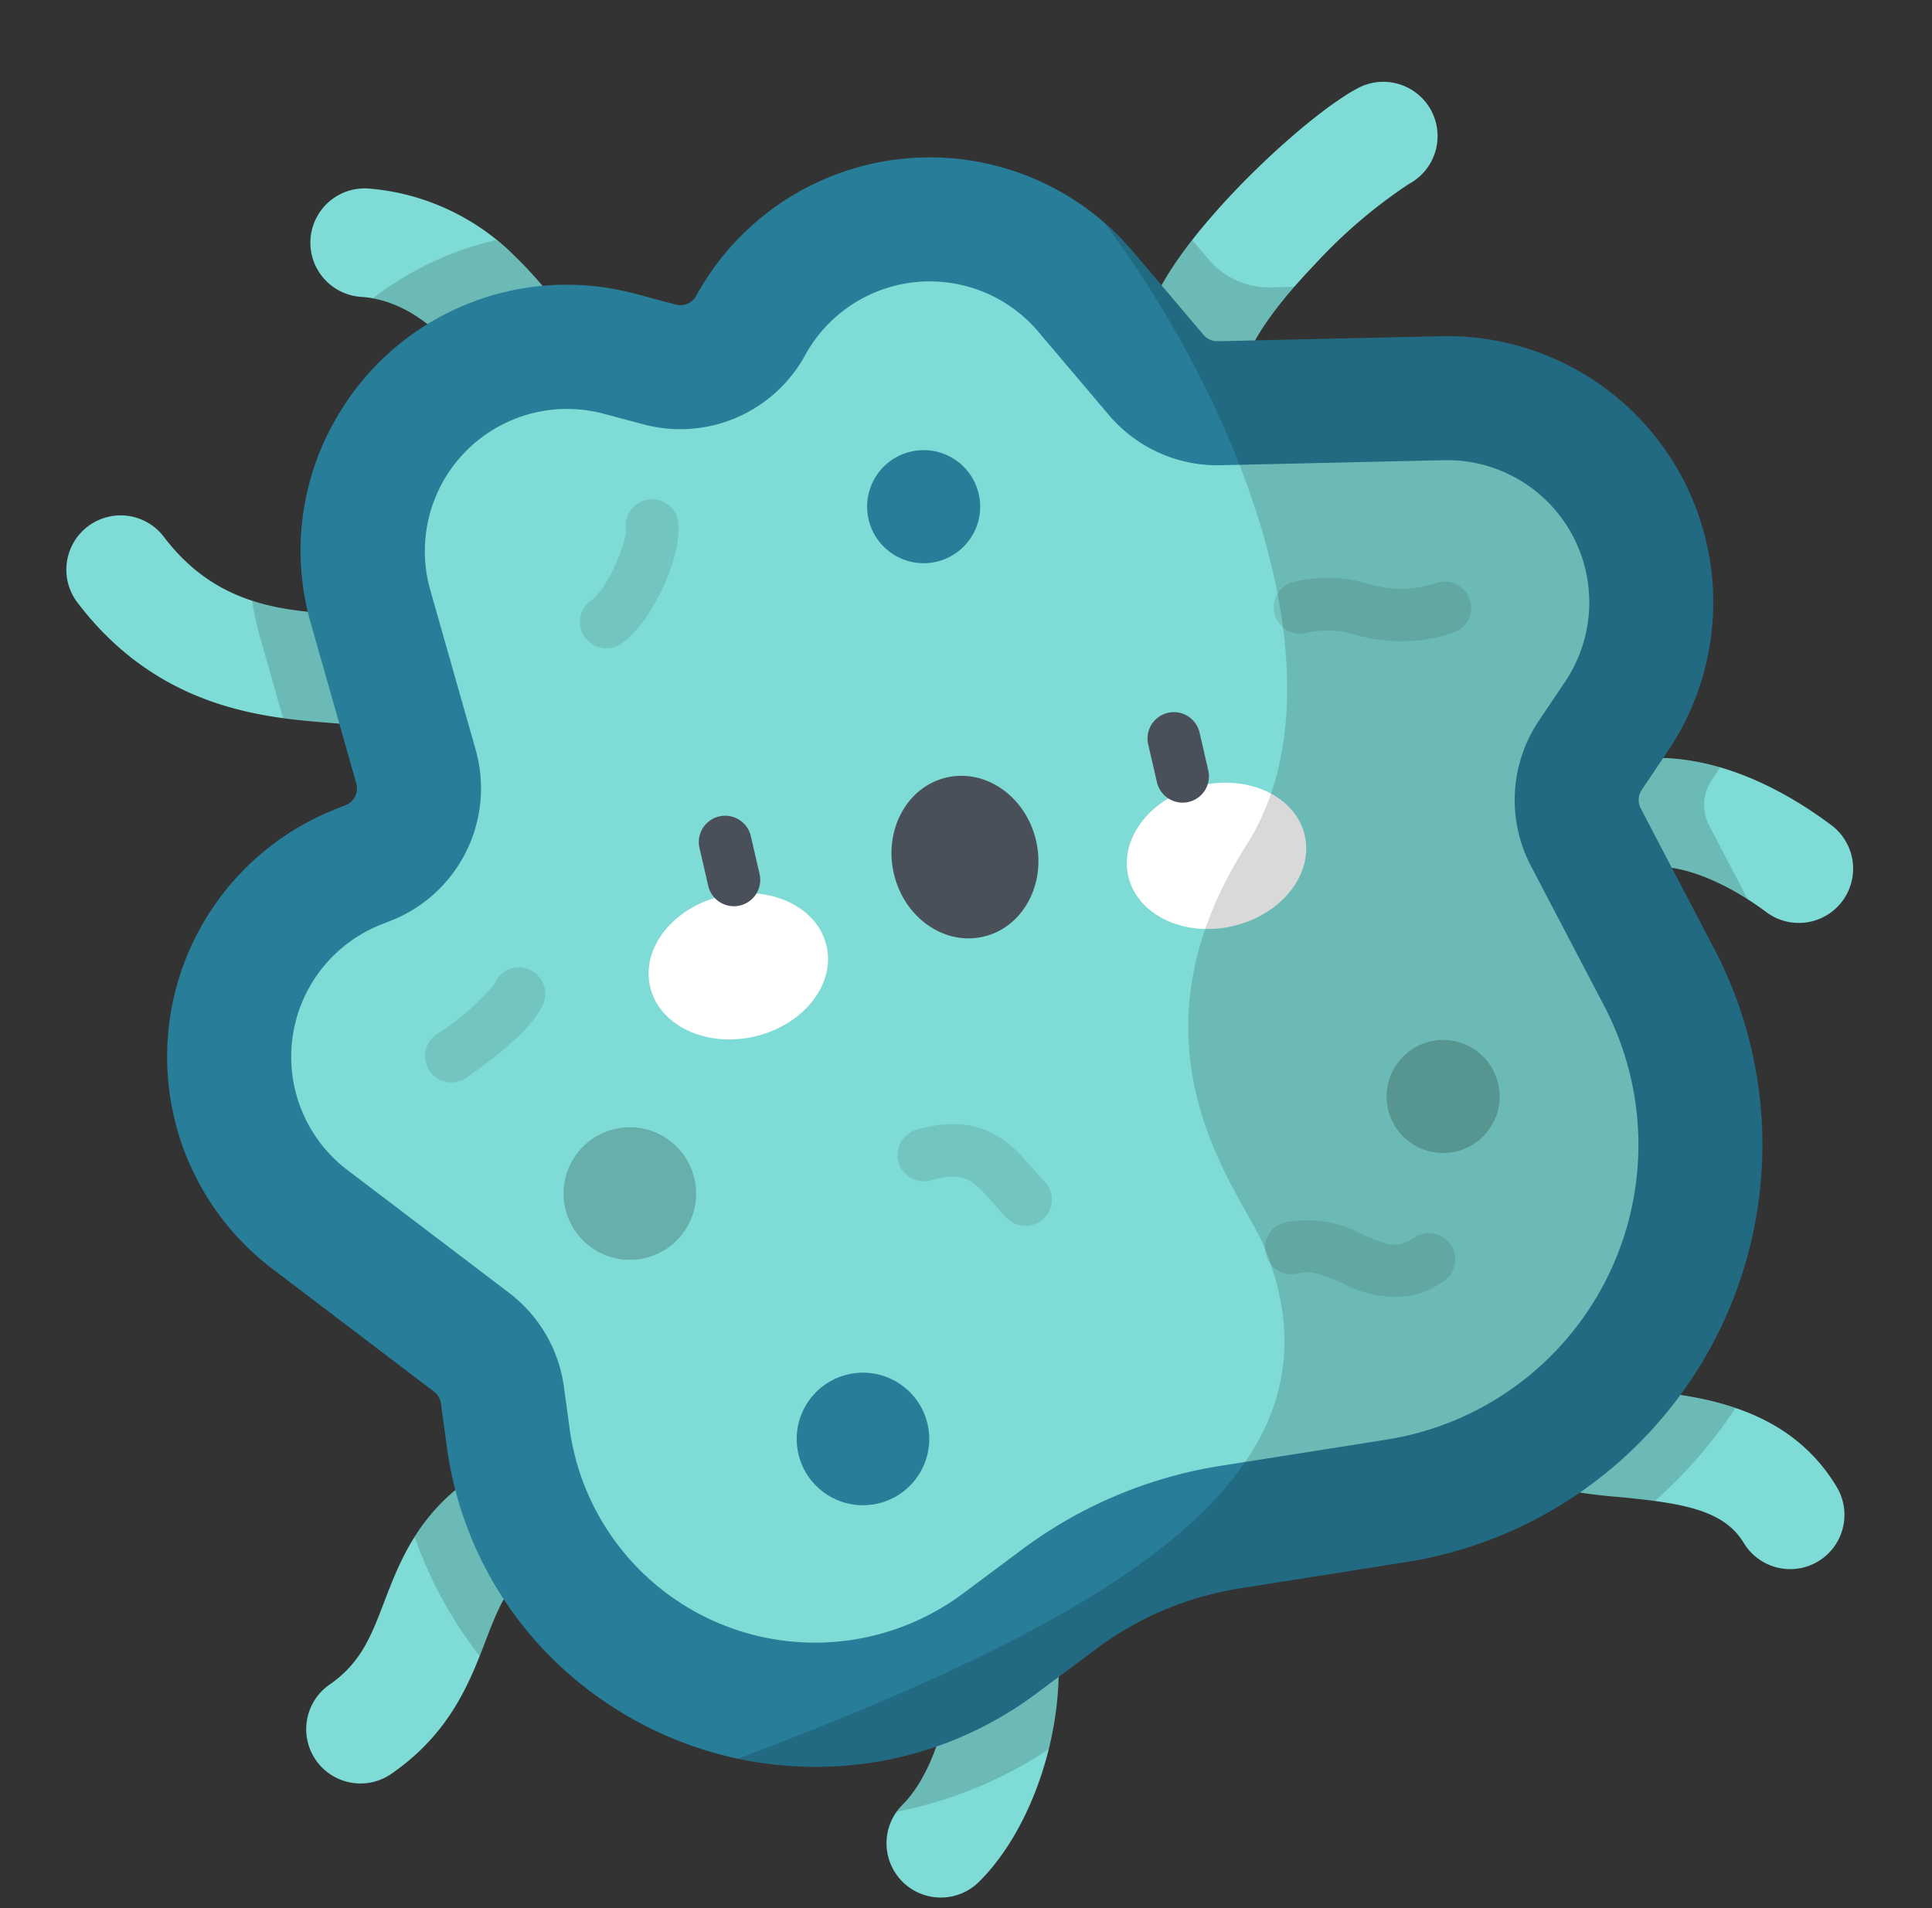 <svg xmlns="http://www.w3.org/2000/svg" width="139.929" height="138.217" viewBox="0 0 139.929 138.217">
  <rect x="0" y="0" width="139.929" height="138.217" fill="#333333" stroke="none"/>
  <g id="bacteria" transform="translate(-2.189 20.143) rotate(-13)">
    <g id="Group_11" data-name="Group 11" transform="translate(0)">
      <path id="Path_7" data-name="Path 7" d="M85.575,56.539q.12,0,.241-.007a3.932,3.932,0,0,0,3.691-3.754c.346-.64,1.9-2.5,6.052-5.222a36.959,36.959,0,0,1,7.985-4.167,3.932,3.932,0,0,0-1.985-7.609c-2.6.678-7.366,3.155-11.338,5.89-6.054,4.169-8.776,7.72-8.568,11.174A3.932,3.932,0,0,0,85.575,56.539ZM89.45,52.9Zm.053-.528a.012.012,0,0,0,0,0A.012.012,0,0,1,89.5,52.37Z" transform="translate(-0.449 -26.586)" fill="#7fdbd5"/>
      <path id="Path_8" data-name="Path 8" d="M418.738,384.066a3.922,3.922,0,0,0,1.452-.279c4.821-1.918,7.033-5.207,8.81-7.849,1.553-2.309,2.531-3.653,4.567-4.42a3.932,3.932,0,1,0-2.771-7.359c-4.487,1.69-6.613,4.85-8.321,7.39-1.47,2.186-2.631,3.913-5.192,4.931a3.932,3.932,0,0,0,1.455,7.586Z" transform="translate(-414.804 -271.362)" fill="#7fdbd5"/>
      <path id="Path_9" data-name="Path 9" d="M419.21,94.184a3.932,3.932,0,0,0,1.36-7.622c-.689-.254-1.4-.481-2.157-.722-3.891-1.242-8.3-2.649-10.829-8.231a3.932,3.932,0,1,0-7.163,3.244c3.97,8.765,11.251,11.089,15.6,12.478.67.214,1.3.416,1.829.61A3.935,3.935,0,0,0,419.21,94.184Z" transform="translate(-398.086 -56.15)" fill="#7fdbd5"/>
      <path id="Path_10" data-name="Path 10" d="M346,19.544a3.934,3.934,0,0,0,3.7-5.253c-.03-.084-.064-.181-.1-.29a28.63,28.63,0,0,0-3.191-6.684A16.9,16.9,0,0,0,337.176.168,3.932,3.932,0,1,0,334.908,7.7c4.676,1.408,6.626,7.032,7.267,8.88.046.133.087.252.124.354A3.933,3.933,0,0,0,346,19.544Z" transform="translate(-307.596 0)" fill="#7fdbd5"/>
      <path id="Path_11" data-name="Path 11" d="M75.736,424.868a3.934,3.934,0,0,0,3.738-5.153c-2.167-6.638-8.432-8.742-13.005-10.278a30.587,30.587,0,0,1-3.579-1.353,3.932,3.932,0,0,0-3.511,7.036,36.266,36.266,0,0,0,4.587,1.771c4.285,1.439,7.158,2.583,8.034,5.264A3.933,3.933,0,0,0,75.736,424.868Z" transform="translate(32.581 -303.997)" fill="#7fdbd5"/>
      <path id="Path_12" data-name="Path 12" d="M287.863,450.1a3.914,3.914,0,0,0,2.064-.588c4.871-3.012,8.95-10,9.486-16.255a3.932,3.932,0,0,0-7.834-.673c-.322,3.748-3.026,8.533-5.787,10.24a3.932,3.932,0,0,0,2.071,7.276Z" transform="translate(-244.835 -319.891)" fill="#7fdbd5"/>
      <path id="Path_13" data-name="Path 13" d="M31.033,254.252a3.932,3.932,0,0,0,3-6.471c-5.515-6.518-12.03-9.21-17.872-7.386A3.932,3.932,0,1,0,18.5,247.9c3.111-.971,6.959,1.925,9.526,4.959A3.923,3.923,0,0,0,31.033,254.252Z" transform="translate(88.427 -178.845)" fill="#7fdbd5"/>
    </g>
    <path id="Path_14" data-name="Path 14" d="M410.277,115.689a3.928,3.928,0,0,1-5.048,2.33c-.526-.194-1.159-.4-1.829-.61-.894-.285-1.913-.612-3-1.024l-.3-6a23.736,23.736,0,0,1,.026-2.792,26,26,0,0,0,5.666,2.329c.755.241,1.469.469,2.157.722A3.932,3.932,0,0,1,410.277,115.689Z" transform="translate(-385.463 -80.229)" opacity="0.15"/>
    <path id="Path_15" data-name="Path 15" d="M284.936,443.242c-.337,0-.673-.008-1.008-.019a3.937,3.937,0,0,1,.538-.4c2.761-1.707,5.465-6.492,5.787-10.24a3.932,3.932,0,0,1,7.834.673,22.361,22.361,0,0,1-2.405,8.032A30.465,30.465,0,0,1,284.936,443.242Z" transform="translate(-243.509 -319.891)" opacity="0.15"/>
    <path id="Path_16" data-name="Path 16" d="M419.9,364.159a3.932,3.932,0,0,1,2.771,7.359c-2.036.766-3.014,2.11-4.567,4.419-.213.316-.432.642-.661.974a30.083,30.083,0,0,1-2.644-9.474A14.209,14.209,0,0,1,419.9,364.159Z" transform="translate(-403.912 -271.363)" opacity="0.15"/>
    <path id="Path_17" data-name="Path 17" d="M346,31.267c.038.11.072.207.1.29a3.932,3.932,0,1,1-7.407,2.64c-.036-.1-.077-.221-.124-.354-.6-1.738-2.365-6.816-6.462-8.585a23.091,23.091,0,0,1,9.592-2.1h.067c.359.453.707.927,1.041,1.427A28.649,28.649,0,0,1,346,31.267Z" transform="translate(-303.991 -17.266)" opacity="0.15"/>
    <path id="Path_18" data-name="Path 18" d="M87.749,416.891a36.266,36.266,0,0,1-4.587-1.771,3.932,3.932,0,0,1,3.511-7.036,30.557,30.557,0,0,0,3.579,1.354,33.771,33.771,0,0,1,7.153,3.068,34.2,34.2,0,0,1-7.207,5.249C89.443,417.469,88.627,417.186,87.749,416.891Z" transform="translate(8.798 -303.997)" opacity="0.15"/>
    <path id="Path_19" data-name="Path 19" d="M137.291,67.749l.844,1.638a5.723,5.723,0,0,0,3.926,2.982l1.674.347c-2.832,2.056-3.983,3.458-4.274,4a3.932,3.932,0,0,1-3.691,3.753q-.121.007-.241.007a3.932,3.932,0,0,1-3.921-3.695C131.436,73.932,133.257,71.019,137.291,67.749Z" transform="translate(-50.404 -50.52)" opacity="0.15"/>
    <path id="Path_20" data-name="Path 20" d="M57.184,242.667h0a3.213,3.213,0,0,0-.914,3.157l1.518,5.825c-2.488-2.533-5.729-4.586-8.42-3.747a3.932,3.932,0,1,1-2.344-7.506,13.712,13.712,0,0,1,10.954,1.488C57.719,242.15,57.456,242.412,57.184,242.667Z" transform="translate(57.563 -178.846)" opacity="0.15"/>
    <path id="Path_21" data-name="Path 21" d="M74.289,138.974a26.809,26.809,0,0,0,10.845-2.3l4.878-2.143a23.444,23.444,0,0,1,9.486-1.992c.549,0,1.1.02,1.652.058l12.134.852c.729.051,1.466.077,2.193.077A30.606,30.606,0,0,0,145.042,95.2l-2.9-11.114a1.318,1.318,0,0,1,.375-1.295L145,80.472a19.283,19.283,0,0,0-9.259-32.964L119.9,44.225a1.311,1.311,0,0,1-.9-.687l-3.62-7.023a19.281,19.281,0,0,0-31.534-4,1.31,1.31,0,0,1-.988.441,1.3,1.3,0,0,1-.613-.154L79.6,31.4a19.227,19.227,0,0,0-23.039,3.769A19.065,19.065,0,0,0,51.307,49.4l.6,11.992a1.314,1.314,0,0,1-1.119,1.368L50,62.878a19.283,19.283,0,0,0-11.931,31.4l9.407,11.3a1.325,1.325,0,0,1,.3.963l-.277,3.032a26.554,26.554,0,0,0,6.875,20.56A27.044,27.044,0,0,0,74.289,138.974Z" transform="translate(-32.862 -19.437)" fill="#287d99"/>
    <path id="Path_22" data-name="Path 22" d="M133.71,66.97l3.62,7.023a10.3,10.3,0,0,0,7.065,5.367l15.84,3.283a10.3,10.3,0,0,1,4.946,17.608l-2.483,2.322a10.3,10.3,0,0,0-2.931,10.12l2.9,11.114a21.621,21.621,0,0,1-22.437,27.021l-12.134-.852a32.566,32.566,0,0,0-15.381,2.671l-4.878,2.143a17.936,17.936,0,0,1-25.075-18.058l.278-3.03a10.3,10.3,0,0,0-2.342-7.531l-9.408-11.3A10.3,10.3,0,0,1,77.662,98.1l.782-.118a10.3,10.3,0,0,0,8.746-10.7l-.6-11.991a10.3,10.3,0,0,1,15.114-9.613l2.644,1.4a10.3,10.3,0,0,0,12.516-2.246h0A10.3,10.3,0,0,1,133.71,66.97Z" transform="translate(-59.175 -45.776)" fill="#7fdbd5"/>
    <ellipse id="Ellipse_1" data-name="Ellipse 1" cx="4.8" cy="4.8" rx="4.8" ry="4.8" transform="translate(39.32 91.676)" fill="#287d99"/>
    <ellipse id="Ellipse_2" data-name="Ellipse 2" cx="4.8" cy="4.8" rx="4.8" ry="4.8" transform="translate(26.867 70.559)" opacity="0.2"/>
    <ellipse id="Ellipse_3" data-name="Ellipse 3" cx="4.094" cy="4.094" rx="4.094" ry="4.094" transform="translate(59.498 27.577)" fill="#287d99"/>
    <ellipse id="Ellipse_4" data-name="Ellipse 4" cx="4.094" cy="4.094" rx="4.094" ry="4.094" transform="translate(86.548 77.665)" opacity="0.2"/>
    <g id="Group_12" data-name="Group 12" transform="translate(36.466 55.864)">
      <ellipse id="Ellipse_5" data-name="Ellipse 5" cx="6.558" cy="5.222" rx="6.558" ry="5.222" transform="translate(35.547)" fill="#fff"/>
      <ellipse id="Ellipse_6" data-name="Ellipse 6" cx="6.558" cy="5.222" rx="6.558" ry="5.222" transform="translate(0)" fill="#fff"/>
    </g>
    <g id="Group_13" data-name="Group 13" transform="translate(42.213 50.197)">
      <path id="Path_23" data-name="Path 23" d="M188.357,204.018a1.907,1.907,0,0,0,1.907-1.907V199.3a1.907,1.907,0,1,0-3.815,0v2.815A1.907,1.907,0,0,0,188.357,204.018Z" transform="translate(-153.096 -197.389)" fill="#495059"/>
      <ellipse id="Ellipse_7" data-name="Ellipse 7" cx="5.287" cy="5.917" rx="5.287" ry="5.917" transform="translate(13.297 0.96)" fill="#495059"/>
      <path id="Path_24" data-name="Path 24" d="M319.514,204.018a1.907,1.907,0,0,0,1.907-1.907V199.3a1.907,1.907,0,1,0-3.815,0v2.815A1.907,1.907,0,0,0,319.514,204.018Z" transform="translate(-317.607 -197.389)" fill="#495059"/>
    </g>
    <path id="Path_25" data-name="Path 25" d="M70.13,155.7a23.444,23.444,0,0,0-9.486,1.992l-4.878,2.143a26.676,26.676,0,0,1-22.19-.238c31.257-4.18,48.257-10.8,45.471-27.625-.686-4.143-7.185-16.27,5.289-28.546,9.86-9.7,6.866-30.988.1-46.3a19.478,19.478,0,0,1,1.577,2.551l3.62,7.023a1.312,1.312,0,0,0,.9.687l15.84,3.283a19.283,19.283,0,0,1,9.259,32.964l-2.482,2.322a1.317,1.317,0,0,0-.375,1.295l2.9,11.114A30.606,30.606,0,0,1,86.11,156.688c-.726,0-1.464-.026-2.193-.077l-12.134-.852C71.235,155.72,70.679,155.7,70.13,155.7Z" transform="translate(-3.493 -42.599)" opacity="0.15"/>
    <g id="Group_14" data-name="Group 14" transform="translate(19.403 26.684)" opacity="0.1">
      <path id="Path_26" data-name="Path 26" d="M265.531,305.547a1.907,1.907,0,0,0,1.645-2.87c-.2-.343-.391-.7-.574-1.039-1.186-2.207-2.657-4.957-7.61-4.705a1.907,1.907,0,0,0,.191,3.81c2.539-.126,2.953.643,4.059,2.7.2.372.406.756.641,1.159A1.908,1.908,0,0,0,265.531,305.547Z" transform="translate(-225.444 -248.093)"/>
      <path id="Path_27" data-name="Path 27" d="M319.516,114.794a1.9,1.9,0,0,0,.731-.146c2.717-1.129,5.763-5.4,5.967-7.637a1.907,1.907,0,0,0-3.8-.358c-.15.9-2.212,3.882-3.633,4.473a1.907,1.907,0,0,0,.733,3.669Z" transform="translate(-299.597 -104.93)"/>
      <path id="Path_28" data-name="Path 28" d="M114.114,175.347c.359,0,.736-.016,1.131-.049a1.907,1.907,0,1,0-.319-3.8,8.13,8.13,0,0,1-4.84-1.069,10.406,10.406,0,0,0-5.2-1.338,1.907,1.907,0,0,0,.05,3.814h.052a6.92,6.92,0,0,1,3.442.961A12.016,12.016,0,0,0,114.114,175.347Z" transform="translate(-35.799 -152.771)"/>
      <path id="Path_29" data-name="Path 29" d="M158.724,353.537a6.584,6.584,0,0,0,2.437-.5,1.907,1.907,0,0,0-1.4-3.548c-1.349.533-2.019.095-3.54-1.036a8.467,8.467,0,0,0-5.292-2.153,1.907,1.907,0,0,0,.019,3.815H151c1.013,0,1.782.534,2.947,1.4A7.938,7.938,0,0,0,158.724,353.537Z" transform="translate(-92.876 -284.921)"/>
      <path id="Path_30" data-name="Path 30" d="M386.389,233.307a1.9,1.9,0,0,0,.693-.131c1.635-.638,5.561-2.31,6.706-4.057a1.907,1.907,0,0,0-3.183-2.1,18.071,18.071,0,0,1-4.91,2.606,1.908,1.908,0,0,0,.694,3.685Z" transform="translate(-384.481 -195.335)"/>
    </g>
  </g>
</svg>
